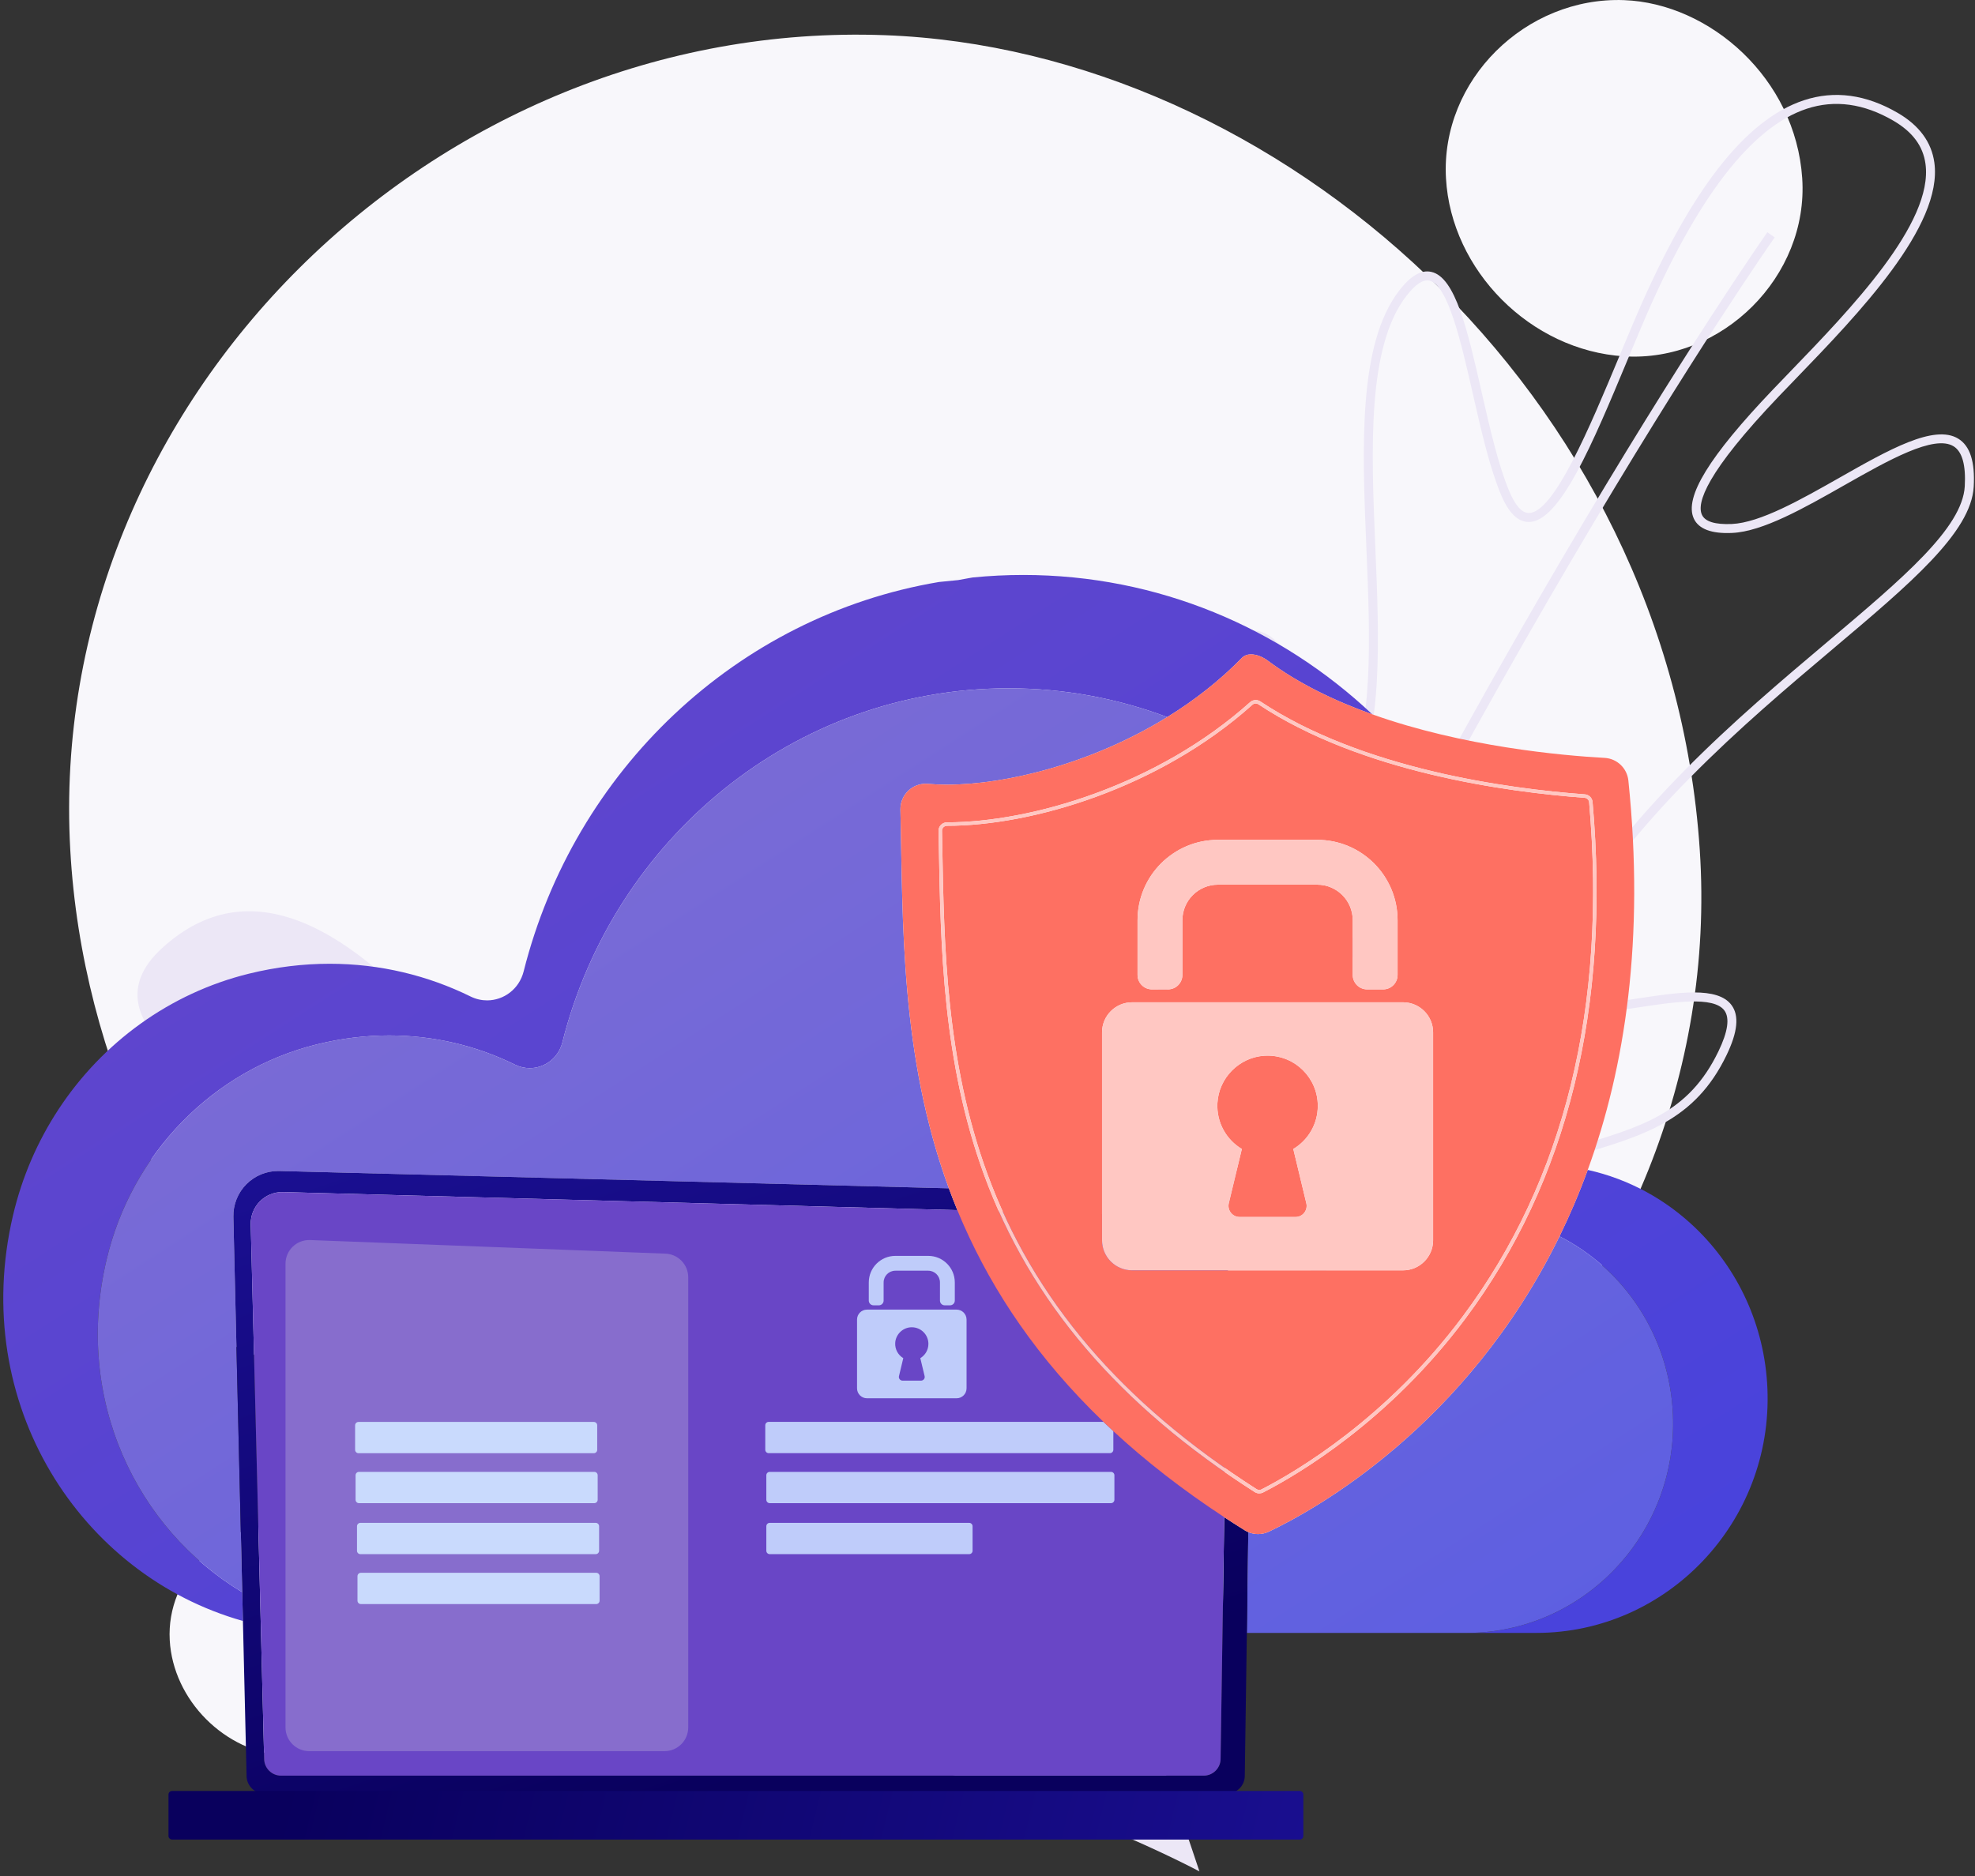 <svg width="200" height="190" viewBox="0 0 200 190" fill="none" xmlns="http://www.w3.org/2000/svg">
<rect x="0" y="0" width="200" height="190" fill="#333333" stroke="none"/>
<path d="M172.128 86.07C175.15 131.537 135.101 171.403 89.622 168.577C46.261 165.88 9.494 128.732 7.116 86.07C4.58 40.574 44.087 1.87 89.622 3.564C129.256 5.039 169.048 39.728 172.128 86.07Z" fill="#F8F7FB"/>
<path d="M182.503 18.052C183.163 27.991 174.408 36.707 164.465 36.088C154.986 35.5 146.946 27.378 146.428 18.052C145.873 8.105 154.511 -0.357 164.465 0.013C173.131 0.336 181.83 7.92 182.503 18.052Z" fill="#F8F7FB"/>
<path d="M40.649 166.114C41.078 172.579 35.385 178.248 28.919 177.845C22.753 177.462 17.526 172.18 17.188 166.114C16.828 159.646 22.445 154.144 28.919 154.384C34.553 154.594 40.212 159.526 40.649 166.114Z" fill="#F8F7FB"/>
<path d="M185.061 65.001C175.953 72.684 164.618 82.249 157.333 95.052C155.633 98.039 155.225 100.098 156.083 101.344C157.447 103.327 161.501 102.707 165.793 102.048C169.419 101.493 173.528 100.864 174.618 102.337C175.178 103.093 174.981 104.481 174.028 106.458C170.992 112.776 166.256 114.153 159.087 116.239C153.723 117.797 147.05 119.739 139.105 124.514C128.103 131.124 118.531 140.052 114.268 144.28C147.051 70.596 179.365 24.539 179.715 24.044L178.973 23.52C178.621 24.018 145.869 70.696 112.841 145.254C113.28 140.172 114.686 124.88 116.935 110.242C118.711 98.687 119.046 89.746 119.293 83.218C119.67 73.196 119.859 68.164 124.29 65.545C125.186 65.013 125.977 64.75 126.681 64.75C127.066 64.75 127.423 64.83 127.759 64.988C130.294 66.181 131.158 71.652 131.851 76.049C132.507 80.21 132.908 82.391 134.164 82.606C135 82.753 135.845 81.926 136.981 79.838C140.057 74.175 139.66 64.654 139.275 55.448C138.856 45.443 138.423 35.098 142.446 29.937C143.34 28.789 144.109 28.281 144.746 28.419C146.636 28.842 147.973 34.717 149.152 39.901C149.986 43.567 150.85 47.356 151.989 50.074C152.776 51.951 153.701 52.864 154.817 52.864H154.819C157.97 52.86 161.282 44.919 164.788 36.509C165.367 35.12 165.942 33.743 166.508 32.424C171.808 20.071 177.342 12.868 182.962 11.014C185.801 10.078 188.752 10.486 191.738 12.226C193.673 13.356 194.734 14.782 194.985 16.587C195.815 22.587 187.397 31.307 181.251 37.672C180.653 38.292 180.076 38.891 179.53 39.462C173.087 46.212 170.542 50.357 171.52 52.51C172.006 53.578 173.324 54.075 175.41 53.975C178.501 53.838 182.699 51.456 186.755 49.15C191.233 46.609 195.868 43.983 197.836 45.203C198.705 45.744 199.084 47.104 198.964 49.248C198.727 53.471 192.695 58.559 185.061 65.001ZM198.313 44.434C195.884 42.927 191.232 45.566 186.309 48.363C182.343 50.614 178.244 52.941 175.369 53.07C173.685 53.139 172.664 52.831 172.347 52.134C171.808 50.95 172.729 47.899 180.185 40.09C180.731 39.518 181.308 38.922 181.904 38.303C188.179 31.802 196.773 22.899 195.883 16.463C195.596 14.394 194.355 12.705 192.193 11.444C188.975 9.565 185.772 9.131 182.677 10.153C176.718 12.119 171.157 19.288 165.673 32.067C165.107 33.387 164.531 34.768 163.95 36.161C161.017 43.197 157.366 51.955 154.817 51.956C154.117 51.956 153.447 51.204 152.825 49.724C151.717 47.079 150.863 43.328 150.037 39.7C148.619 33.465 147.393 28.08 144.944 27.536C143.926 27.309 142.876 27.911 141.729 29.38C137.503 34.802 137.942 45.318 138.368 55.486C138.749 64.569 139.141 73.961 136.182 79.405C134.918 81.73 134.376 81.709 134.316 81.714C133.645 81.598 133.126 78.309 132.747 75.908C132.021 71.3 131.116 65.565 128.145 64.166C126.924 63.591 125.469 63.792 123.828 64.763C118.972 67.636 118.763 73.158 118.386 83.183C118.141 89.69 117.805 98.602 116.039 110.104C113.3 127.935 111.803 146.776 111.789 146.965L111.725 147.765C109.509 152.807 107.296 157.974 105.09 163.261L105.928 163.609C108.353 157.798 110.789 152.142 113.225 146.624C115.923 143.834 126.77 132.983 139.573 125.29C147.416 120.577 154.028 118.655 159.341 117.109C166.477 115.032 171.634 113.532 174.846 106.852C175.971 104.515 176.134 102.861 175.347 101.798C173.932 99.886 169.911 100.501 165.655 101.152C162.007 101.711 157.873 102.344 156.83 100.831C156.197 99.911 156.633 98.117 158.122 95.5C165.325 82.837 176.593 73.332 185.646 65.693C193.446 59.111 199.608 53.912 199.87 49.299C200.013 46.763 199.503 45.171 198.313 44.434Z" fill="#ECE7F6"/>
<path d="M84.25 138.462C75.713 130.229 78.725 103.392 68.997 96.961C61.721 92.153 64.658 109.062 62.83 117.404C60.983 125.835 52.697 114.25 45.894 106.136C35.548 93.794 25.294 87.924 16.422 96.016C7.55 104.108 24.422 111.754 33.834 116.613C41.519 120.58 48.392 125.295 40.935 127.178C32.903 129.204 13.227 119.615 16.461 130.461C18.874 138.549 48.615 141.553 66.53 158.08C78.701 169.31 42.827 162.466 52.332 172.729C59.993 180.999 70.296 174.124 90.453 178.314C106.929 181.737 121.462 189.535 121.462 189.535C121.462 189.535 116.303 173.743 110.032 158.999C99.992 135.393 102.229 124.067 93.721 122.362C81.706 119.951 92.789 146.694 84.25 138.462Z" fill="#ECE7F6"/>
<path d="M155.59 165.379H148.528C160.324 165.379 169.917 155.367 169.411 143.283C169.079 135.348 164.488 128.545 157.923 125.216C158.956 123.105 159.916 120.865 160.783 118.488C164.947 119.411 168.693 121.484 171.691 124.366C175.961 128.472 178.712 134.222 178.979 140.632C179.546 154.166 168.802 165.379 155.59 165.379ZM24.6 164.17C8.156 159.535 -3.16 142.199 1.316 123.095C2.229 119.2 3.809 115.575 5.925 112.354C10.378 105.576 17.207 100.583 25.198 98.616C27.976 97.933 30.715 97.609 33.38 97.609C38.492 97.609 43.332 98.8 47.653 100.925C48.197 101.193 48.766 101.318 49.324 101.318C51.002 101.318 52.574 100.184 53.028 98.382C58.143 78.051 74.608 62.395 95.082 58.944L97.019 58.752C97.019 58.752 97.814 58.607 98.079 58.559L98.505 58.485C100.189 58.318 101.895 58.232 103.622 58.232C117.252 58.232 129.663 63.583 138.966 72.347C135.148 70.986 131.465 69.214 128.376 66.904C127.907 66.554 127.266 66.275 126.689 66.275C126.338 66.275 126.011 66.378 125.761 66.633C123.479 68.969 120.905 70.96 118.204 72.627C113.191 70.74 107.778 69.711 102.127 69.711C80.398 69.711 62.14 84.942 56.952 105.56C56.548 107.169 55.144 108.18 53.646 108.18C53.148 108.18 52.639 108.069 52.154 107.83C48.296 105.932 43.974 104.869 39.41 104.869C37.031 104.869 34.585 105.158 32.105 105.769C21.579 108.36 13.31 116.832 10.781 127.625C7.464 141.785 13.863 154.857 24.531 161.257L24.6 164.17Z" fill="url(#paint0_linear_5481_8943)"/>
<path d="M148.527 165.379H126.263L126.41 155.173C126.724 155.304 127.06 155.37 127.396 155.37C127.77 155.37 128.144 155.288 128.492 155.124C133.028 152.975 148.482 144.511 157.923 125.217C164.488 128.545 169.079 135.348 169.411 143.283C169.917 155.367 160.324 165.379 148.527 165.379ZM24.531 161.257C13.863 154.857 7.464 141.785 10.781 127.625C13.31 116.832 21.578 108.36 32.105 105.769C34.584 105.158 37.031 104.869 39.41 104.869C43.974 104.869 48.296 105.932 52.153 107.83C52.639 108.069 53.147 108.18 53.646 108.18C55.144 108.18 56.547 107.169 56.952 105.56C62.14 84.942 80.398 69.711 102.127 69.711C107.777 69.711 113.191 70.74 118.204 72.627C110.549 77.35 101.873 79.472 95.903 79.472C95.223 79.472 94.578 79.444 93.974 79.39C93.897 79.383 93.821 79.379 93.745 79.379C93.097 79.379 92.47 79.625 91.993 80.072C91.46 80.571 91.166 81.274 91.183 82.004C91.445 93.385 91.141 106.868 96.086 120.352L28.293 118.597C28.254 118.596 28.215 118.596 28.175 118.596C26.973 118.596 25.819 119.072 24.965 119.922C24.085 120.8 23.603 122.001 23.632 123.243L24.531 161.257Z" fill="url(#paint1_linear_5481_8943)"/>
<path d="M124.25 181.658H26.773C25.782 181.658 24.971 180.848 24.971 179.858L24.6 164.169L24.531 161.256L23.632 123.242C23.603 122 24.085 120.799 24.966 119.921C25.819 119.071 26.974 118.595 28.175 118.595C28.215 118.595 28.254 118.595 28.293 118.596L96.086 120.351C96.357 121.089 96.643 121.826 96.946 122.563L28.668 120.732C28.64 120.731 28.611 120.731 28.583 120.731C27.739 120.731 26.929 121.065 26.33 121.662C25.711 122.28 25.371 123.125 25.392 123.999L26.75 178.13C26.75 179.068 27.518 179.835 28.456 179.835H121.9C122.838 179.835 123.605 179.068 123.605 178.13L123.974 153.661C124.649 154.104 125.335 154.543 126.038 154.981C126.158 155.055 126.282 155.119 126.411 155.172L126.263 165.378L126.102 176.516L126.053 179.858C126.053 180.848 125.242 181.658 124.25 181.658Z" fill="url(#paint2_linear_5481_8943)"/>
<path d="M26.75 178.13C26.75 179.069 27.517 179.836 28.455 179.836H121.899C122.837 179.836 123.604 179.069 123.604 178.13L124.37 127.278C124.28 124.217 121.597 123.117 119.97 123.182L28.667 120.733C27.793 120.709 26.948 121.046 26.329 121.663C25.71 122.28 25.37 123.125 25.392 123.999L26.75 178.13Z" fill="#6946C6"/>
<path d="M17.426 186.309H131.621C131.821 186.309 131.984 186.145 131.984 185.945V181.749C131.984 181.55 131.821 181.387 131.621 181.387H17.426C17.226 181.387 17.062 181.55 17.062 181.749V185.945C17.062 186.145 17.226 186.309 17.426 186.309Z" fill="url(#paint3_linear_5481_8943)"/>
<path d="M67.292 177.355H31.314C29.987 177.355 28.912 176.28 28.912 174.953V127.99C28.912 126.628 30.044 125.538 31.406 125.59L67.384 126.968C68.674 127.016 69.694 128.077 69.694 129.367V174.953C69.694 176.28 68.619 177.355 67.292 177.355Z" fill="#876DCD"/>
<path d="M60.135 147.18H36.303C36.114 147.18 35.961 147.026 35.961 146.837V144.355C35.961 144.166 36.114 144.013 36.303 144.013H60.135C60.324 144.013 60.477 144.166 60.477 144.355V146.837C60.477 147.026 60.324 147.18 60.135 147.18Z" fill="#C9DAFD"/>
<path d="M60.182 152.238H36.35C36.161 152.238 36.008 152.085 36.008 151.895V149.413C36.008 149.224 36.161 149.071 36.35 149.071H60.182C60.371 149.071 60.524 149.224 60.524 149.413V151.895C60.524 152.085 60.371 152.238 60.182 152.238Z" fill="#C9DAFD"/>
<path d="M60.327 157.402H36.495C36.306 157.402 36.152 157.249 36.152 157.06V154.578C36.152 154.389 36.306 154.235 36.495 154.235H60.327C60.515 154.235 60.669 154.389 60.669 154.578V157.06C60.669 157.249 60.515 157.402 60.327 157.402Z" fill="#C9DAFD"/>
<path d="M60.375 162.459H36.543C36.355 162.459 36.201 162.306 36.201 162.117V159.634C36.201 159.445 36.355 159.292 36.543 159.292H60.375C60.564 159.292 60.718 159.445 60.718 159.634V162.117C60.718 162.306 60.564 162.459 60.375 162.459Z" fill="#C9DAFD"/>
<path d="M112.401 147.174H77.838C77.65 147.174 77.496 147.021 77.496 146.832V144.349C77.496 144.16 77.65 144.007 77.838 144.007H111.749C112.076 144.32 112.406 144.632 112.744 144.944V146.832C112.744 147.021 112.59 147.174 112.401 147.174Z" fill="#BFCCFA"/>
<path d="M112.508 152.238H77.946C77.756 152.238 77.603 152.085 77.603 151.895V149.413C77.603 149.224 77.756 149.071 77.946 149.071H112.508C112.697 149.071 112.851 149.224 112.851 149.413V151.895C112.851 152.085 112.697 152.238 112.508 152.238Z" fill="#BFCCFA"/>
<path d="M98.146 157.402H77.946C77.756 157.402 77.603 157.249 77.603 157.06V154.578C77.603 154.389 77.756 154.235 77.946 154.235H98.146C98.336 154.235 98.489 154.389 98.489 154.578V157.06C98.489 157.249 98.336 157.402 98.146 157.402Z" fill="#BFCCFA"/>
<path d="M96.206 132.203H95.669C95.402 132.203 95.186 131.987 95.186 131.72V129.885C95.186 129.228 94.654 128.696 93.997 128.696H90.67C90.013 128.696 89.481 129.228 89.481 129.885V131.72C89.481 131.987 89.265 132.203 88.998 132.203H88.461C88.194 132.203 87.978 131.987 87.978 131.72V129.885C87.978 128.398 89.183 127.194 90.67 127.194H93.997C95.483 127.194 96.689 128.398 96.689 129.885V131.72C96.689 131.987 96.473 132.203 96.206 132.203Z" fill="#BFCCFA"/>
<path d="M96.872 141.617H87.796C87.24 141.617 86.789 141.166 86.789 140.61V133.645C86.789 133.089 87.24 132.637 87.796 132.637H96.872C97.428 132.637 97.879 133.089 97.879 133.645V140.61C97.879 141.166 97.428 141.617 96.872 141.617ZM92.334 134.425C92.299 134.425 92.263 134.426 92.227 134.428C91.383 134.48 90.698 135.171 90.654 136.016C90.62 136.668 90.957 137.244 91.472 137.552L91.036 139.37C90.979 139.604 91.157 139.83 91.398 139.83H93.27C93.511 139.83 93.689 139.604 93.632 139.37L93.196 137.552C93.687 137.258 94.016 136.721 94.016 136.107C94.016 135.178 93.263 134.425 92.334 134.425Z" fill="#BFCCFA"/>
<path d="M127.397 155.369C127.061 155.369 126.726 155.303 126.412 155.173C126.283 155.119 126.159 155.056 126.039 154.981C125.336 154.543 124.65 154.104 123.975 153.661C119.69 150.848 115.969 147.932 112.743 144.946C112.406 144.634 112.075 144.322 111.748 144.009C105.065 137.591 100.595 130.858 97.592 124.075C97.517 123.907 97.443 123.737 97.371 123.569C97.226 123.234 97.085 122.899 96.947 122.564C96.644 121.826 96.358 121.089 96.087 120.351C91.142 106.867 91.446 93.384 91.184 82.003C91.168 81.273 91.462 80.571 91.995 80.071C92.471 79.625 93.098 79.379 93.746 79.379C93.822 79.379 93.899 79.383 93.976 79.389C94.579 79.444 95.225 79.471 95.904 79.471C101.874 79.471 110.55 77.35 118.205 72.626C120.906 70.959 123.48 68.968 125.763 66.633C126.012 66.377 126.339 66.274 126.69 66.274C127.267 66.274 127.908 66.553 128.377 66.904C131.466 69.213 135.149 70.985 138.967 72.347C148.191 75.635 158.199 76.522 162.493 76.758C163.749 76.827 164.768 77.801 164.898 79.053C166.561 95.12 164.573 108.098 160.784 118.487C159.917 120.864 158.957 123.104 157.924 125.216C148.484 144.51 133.029 152.975 128.493 155.123C128.146 155.288 127.771 155.369 127.397 155.369ZM95.897 83.286C95.665 83.286 95.448 83.377 95.286 83.542C95.126 83.705 95.04 83.921 95.044 84.151L95.069 85.523C95.25 95.824 95.454 107.499 99.643 118.965C104.332 131.802 113.3 142.318 127.062 151.115C127.201 151.204 127.362 151.249 127.522 151.249C127.655 151.249 127.788 151.218 127.909 151.156C131.495 149.312 140.671 143.906 148.409 133.528C158.769 119.632 163.098 102.036 161.273 81.226C161.237 80.808 160.907 80.483 160.489 80.451C152.642 79.873 137.938 77.881 127.63 71.042C127.486 70.947 127.322 70.9 127.159 70.9C126.955 70.9 126.752 70.973 126.592 71.117C117.21 79.523 104.419 83.286 95.897 83.286ZM127.521 150.9C127.427 150.9 127.332 150.873 127.25 150.821C113.556 142.066 104.633 131.607 99.971 118.844C95.803 107.434 95.598 95.791 95.418 85.517L95.393 84.144C95.39 84.009 95.441 83.882 95.535 83.787C95.631 83.689 95.76 83.636 95.904 83.636C104.486 83.636 117.375 79.845 126.825 71.377C126.92 71.292 127.039 71.249 127.159 71.249C127.256 71.249 127.352 71.277 127.437 71.333C137.811 78.216 152.582 80.219 160.464 80.8C160.709 80.818 160.903 81.01 160.925 81.257C162.741 101.978 158.436 119.494 148.129 133.319C140.434 143.638 131.314 149.013 127.749 150.845C127.678 150.882 127.6 150.9 127.521 150.9ZM114.643 101.513C112.961 101.513 111.598 102.876 111.598 104.557V125.615C111.598 127.296 112.961 128.66 114.643 128.66H142.081C143.762 128.66 145.125 127.296 145.125 125.615V104.557C145.125 102.876 143.762 101.513 142.081 101.513H114.643ZM123.333 89.6H133.391C135.376 89.6 136.986 91.21 136.986 93.197V98.744C136.986 99.551 137.64 100.204 138.446 100.204H140.069C140.875 100.204 141.528 99.551 141.528 98.744V93.197C141.528 88.702 137.885 85.059 133.391 85.059H123.333C118.838 85.059 115.195 88.702 115.195 93.197V98.744C115.195 99.551 115.848 100.204 116.654 100.204H118.278C119.084 100.204 119.737 99.551 119.737 98.744V93.197C119.737 91.21 121.347 89.6 123.333 89.6ZM131.191 123.257H125.533C124.803 123.257 124.266 122.575 124.436 121.866L125.756 116.37C124.198 115.438 123.179 113.696 123.283 111.726C123.417 109.174 125.486 107.084 128.037 106.926C128.146 106.919 128.254 106.916 128.361 106.916C131.171 106.916 133.448 109.192 133.448 112.002C133.448 113.858 132.452 115.482 130.967 116.37L132.287 121.866C132.458 122.575 131.92 123.257 131.191 123.257Z" fill="url(#paint4_linear_5481_8943)"/>
<path d="M127.522 151.25C127.361 151.25 127.201 151.205 127.061 151.116C113.3 142.319 104.331 131.803 99.642 118.965C95.454 107.5 95.249 95.825 95.068 85.524L95.043 84.151C95.039 83.922 95.125 83.706 95.286 83.543C95.447 83.378 95.664 83.287 95.897 83.287C104.418 83.287 117.21 79.524 126.592 71.118C126.752 70.974 126.955 70.901 127.159 70.901C127.322 70.901 127.486 70.948 127.629 71.043C137.937 77.882 152.642 79.874 160.489 80.452C160.907 80.484 161.236 80.808 161.273 81.227C163.097 102.037 158.768 119.633 148.408 133.529C140.67 143.906 131.495 149.313 127.909 151.157C127.787 151.219 127.655 151.25 127.522 151.25ZM95.904 83.636C95.759 83.636 95.631 83.69 95.535 83.787C95.441 83.883 95.39 84.01 95.392 84.145L95.418 85.518C95.597 95.792 95.802 107.435 99.97 118.845C104.632 131.608 113.556 142.067 127.249 150.822C127.332 150.874 127.427 150.901 127.521 150.901C127.599 150.901 127.678 150.883 127.749 150.846C131.313 149.014 140.434 143.639 148.128 133.32C158.436 119.495 162.741 101.979 160.925 81.257C160.903 81.011 160.709 80.819 160.464 80.801C152.582 80.22 137.811 78.217 127.436 71.334C127.351 71.278 127.255 71.25 127.159 71.25C127.039 71.25 126.919 71.293 126.825 71.378C117.374 79.846 104.485 83.636 95.904 83.636Z" fill="url(#paint5_linear_5481_8943)"/>
<path d="M140.068 100.203H138.444C137.638 100.203 136.985 99.55 136.985 98.743V93.196C136.985 91.21 135.375 89.6 133.389 89.6H123.331C121.345 89.6 119.735 91.21 119.735 93.196V98.743C119.735 99.55 119.082 100.203 118.276 100.203H116.653C115.847 100.203 115.193 99.55 115.193 98.743V93.196C115.193 88.702 118.837 85.058 123.331 85.058H133.389C137.884 85.058 141.526 88.702 141.526 93.196V98.743C141.526 99.55 140.873 100.203 140.068 100.203Z" fill="url(#paint6_linear_5481_8943)"/>
<path d="M142.08 128.658H114.642C112.961 128.658 111.598 127.295 111.598 125.614V104.556C111.598 102.875 112.961 101.511 114.642 101.511H142.08C143.761 101.511 145.125 102.875 145.125 104.556V125.614C145.125 127.295 143.761 128.658 142.08 128.658ZM128.361 106.914C128.254 106.914 128.145 106.918 128.037 106.924C125.485 107.083 123.417 109.172 123.282 111.725C123.178 113.695 124.197 115.436 125.756 116.368L124.435 121.864C124.265 122.573 124.803 123.256 125.532 123.256H131.19C131.92 123.256 132.457 122.573 132.287 121.864L130.967 116.368C132.452 115.48 133.447 113.857 133.447 112C133.447 109.191 131.17 106.914 128.361 106.914Z" fill="url(#paint7_linear_5481_8943)"/>
<defs>
<linearGradient id="paint0_linear_5481_8943" x1="14.708" y1="20.318" x2="152.979" y2="234.876" gradientUnits="userSpaceOnUse">
<stop stop-color="#6946C6"/>
<stop offset="1" stop-color="#4042E2"/>
</linearGradient>
<linearGradient id="paint1_linear_5481_8943" x1="14.707" y1="20.318" x2="152.978" y2="234.876" gradientUnits="userSpaceOnUse">
<stop stop-color="#8B72CE"/>
<stop offset="1" stop-color="#515AE7"/>
</linearGradient>
<linearGradient id="paint2_linear_5481_8943" x1="84.415" y1="177.352" x2="61.394" y2="108.286" gradientUnits="userSpaceOnUse">
<stop stop-color="#09005D"/>
<stop offset="1" stop-color="#1A0F91"/>
</linearGradient>
<linearGradient id="paint3_linear_5481_8943" x1="30.85" y1="173.224" x2="133.358" y2="198.159" gradientUnits="userSpaceOnUse">
<stop stop-color="#09005D"/>
<stop offset="1" stop-color="#1A0F91"/>
</linearGradient>
<linearGradient id="paint4_linear_5481_8943" x1="206.137" y1="25.93" x2="176.305" y2="55.113" gradientUnits="userSpaceOnUse">
<stop stop-color="#FF928E"/>
<stop offset="1" stop-color="#FE7062"/>
</linearGradient>
<linearGradient id="paint5_linear_5481_8943" x1="206.136" y1="25.931" x2="176.304" y2="55.114" gradientUnits="userSpaceOnUse">
<stop stop-color="#FFD5D3"/>
<stop offset="1" stop-color="#FFC7C2"/>
</linearGradient>
<linearGradient id="paint6_linear_5481_8943" x1="206.135" y1="25.929" x2="176.303" y2="55.113" gradientUnits="userSpaceOnUse">
<stop stop-color="#FFD5D3"/>
<stop offset="1" stop-color="#FFC7C2"/>
</linearGradient>
<linearGradient id="paint7_linear_5481_8943" x1="206.136" y1="25.928" x2="176.304" y2="55.112" gradientUnits="userSpaceOnUse">
<stop stop-color="#FFD5D3"/>
<stop offset="1" stop-color="#FFC7C2"/>
</linearGradient>
</defs>
</svg>
